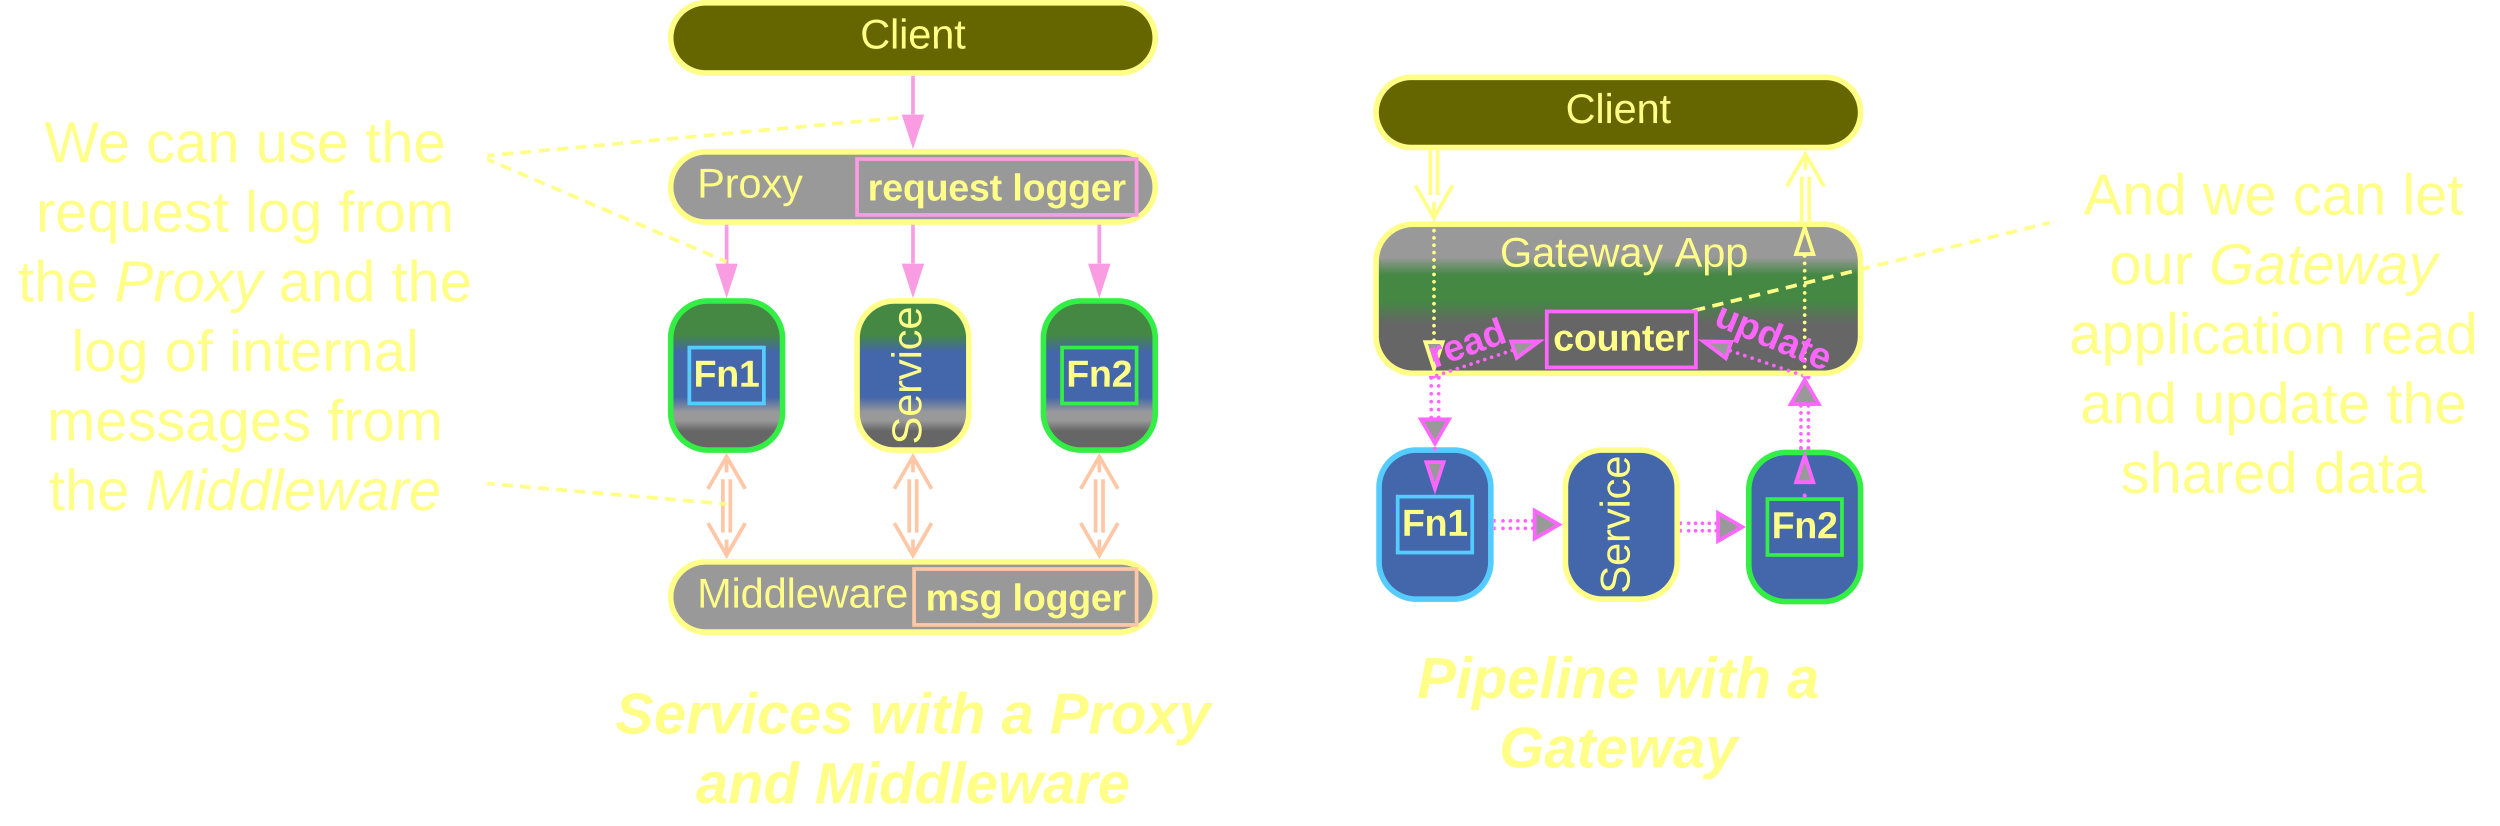 <svg xmlns="http://www.w3.org/2000/svg" xmlns:xlink="http://www.w3.org/1999/xlink" xmlns:lucid="lucid" width="1341.5" height="443"><g transform="translate(-380 -558.5)" lucid:page-tab-id="0_0"><path d="M699.95 926a6 6 0 0 1 6-6h327.9a6 6 0 0 1 6 6v68a6 6 0 0 1-6 6h-327.9a6 6 0 0 1-6-6z" stroke="#ff8" stroke-opacity="0" stroke-width="3" fill="#999" fill-opacity="0"/><use xlink:href="#a" transform="matrix(1,0,0,1,704.948,925) translate(5.253 27.076)"/><use xlink:href="#b" transform="matrix(1,0,0,1,704.948,925) translate(141.796 27.076)"/><use xlink:href="#c" transform="matrix(1,0,0,1,704.948,925) translate(212.488 27.076)"/><use xlink:href="#d" transform="matrix(1,0,0,1,704.948,925) translate(238.414 27.076)"/><use xlink:href="#e" transform="matrix(1,0,0,1,704.948,925) translate(48.549 64.41)"/><use xlink:href="#f" transform="matrix(1,0,0,1,704.948,925) translate(112.327 64.41)"/><path d="M381.5 606a6 6 0 0 1 6-6h248a6 6 0 0 1 6 6v248a6 6 0 0 1-6 6h-248a6 6 0 0 1-6-6z" stroke="#ff8" stroke-opacity="0" stroke-width="3" fill="#999" fill-opacity="0"/><use xlink:href="#g" transform="matrix(1,0,0,1,386.5,605) translate(17.321 40.514)"/><use xlink:href="#h" transform="matrix(1,0,0,1,386.5,605) translate(71.938 40.514)"/><use xlink:href="#i" transform="matrix(1,0,0,1,386.5,605) translate(130.704 40.514)"/><use xlink:href="#j" transform="matrix(1,0,0,1,386.5,605) translate(189.469 40.514)"/><use xlink:href="#k" transform="matrix(1,0,0,1,386.5,605) translate(12.827 77.847)"/><use xlink:href="#l" transform="matrix(1,0,0,1,386.5,605) translate(125.086 77.847)"/><use xlink:href="#m" transform="matrix(1,0,0,1,386.5,605) translate(175.123 77.847)"/><use xlink:href="#n" transform="matrix(1,0,0,1,386.5,605) translate(3.191 115.181)"/><use xlink:href="#o" transform="matrix(1,0,0,1,386.5,605) translate(55.043 115.181)"/><use xlink:href="#p" transform="matrix(1,0,0,1,386.5,605) translate(143.105 115.181)"/><use xlink:href="#j" transform="matrix(1,0,0,1,386.5,605) translate(203.599 115.181)"/><use xlink:href="#l" transform="matrix(1,0,0,1,386.5,605) translate(31.84 152.514)"/><use xlink:href="#q" transform="matrix(1,0,0,1,386.5,605) translate(81.877 152.514)"/><use xlink:href="#r" transform="matrix(1,0,0,1,386.5,605) translate(116.444 152.514)"/><use xlink:href="#s" transform="matrix(1,0,0,1,386.5,605) translate(18.833 189.847)"/><use xlink:href="#m" transform="matrix(1,0,0,1,386.5,605) translate(169.117 189.847)"/><use xlink:href="#n" transform="matrix(1,0,0,1,386.5,605) translate(19.784 227.181)"/><use xlink:href="#t" transform="matrix(1,0,0,1,386.5,605) translate(71.636 227.181)"/><path d="M1480 643.67a6 6 0 0 1 6-6h228a6 6 0 0 1 6 6V834a6 6 0 0 1-6 6h-228a6 6 0 0 1-6-6z" stroke="#ff8" stroke-opacity="0" stroke-width="3" fill="#999" fill-opacity="0"/><use xlink:href="#u" transform="matrix(1,0,0,1,1485,642.667) translate(13.111 30.92)"/><use xlink:href="#v" transform="matrix(1,0,0,1,1485,642.667) translate(77.062 30.92)"/><use xlink:href="#h" transform="matrix(1,0,0,1,1485,642.667) translate(125.37 30.92)"/><use xlink:href="#w" transform="matrix(1,0,0,1,1485,642.667) translate(184.136 30.92)"/><use xlink:href="#x" transform="matrix(1,0,0,1,1485,642.667) translate(26.938 68.253)"/><use xlink:href="#y" transform="matrix(1,0,0,1,1485,642.667) translate(80.432 68.253)"/><use xlink:href="#z" transform="matrix(1,0,0,1,1485,642.667) translate(5.42 105.587)"/><use xlink:href="#A" transform="matrix(1,0,0,1,1485,642.667) translate(162.444 105.587)"/><use xlink:href="#p" transform="matrix(1,0,0,1,1485,642.667) translate(11.296 142.92)"/><use xlink:href="#B" transform="matrix(1,0,0,1,1485,642.667) translate(71.79 142.92)"/><use xlink:href="#j" transform="matrix(1,0,0,1,1485,642.667) translate(175.494 142.92)"/><use xlink:href="#C" transform="matrix(1,0,0,1,1485,642.667) translate(32.944 180.253)"/><use xlink:href="#D" transform="matrix(1,0,0,1,1485,642.667) translate(136.562 180.253)"/><path d="M868.9 621.1l-2.95.26m-3.94.37l-5.9.54m-3.94.36l-5.9.54m-3.94.37l-5.9.54m-3.94.36l-5.9.54m-3.95.37l-5.9.54m-3.94.35l-5.9.54m-3.95.36l-5.9.54m-3.95.36l-5.9.54m-3.94.37l-5.9.54m-3.94.37l-5.9.54m-3.95.38l-5.9.54m-3.94.36l-5.9.54m-3.95.37l-5.9.53m-3.94.36l-5.9.53m-3.94.37l-5.9.54m-3.95.36l-5.9.54m-3.94.37l-5.9.55m-3.93.36l-5.9.55m-3.95.37l-5.9.54m-3.94.36l-5.9.55m-3.94.36l-5.9.54m-3.95.36l-5.9.54m-3.95.37l-2.95.27M868.87 621.1l1.02-.1" stroke="#ff8" stroke-width="2" fill="none"/><path d="M642.6 642.88l-1.1.1v-1.96l.93-.1z" stroke="#ff8" stroke-width=".05" fill="#ff8"/><path d="M1118.4 698.83a20 20 0 0 1 20-20h220a20 20 0 0 1 20 20v40a20 20 0 0 1-20 20h-220a20 20 0 0 1-20-20z" stroke="#ff8" stroke-width="3" fill="url(#E)"/><use xlink:href="#F" transform="matrix(1,0,0,1,1123.395,683.833) translate(55.283 17.778)"/><use xlink:href="#G" transform="matrix(1,0,0,1,1123.395,683.833) translate(61.456 17.778)"/><use xlink:href="#H" transform="matrix(1,0,0,1,1123.395,683.833) translate(155.221 17.778)"/><path d="M1118.4 906.92a6 6 0 0 1 6-6h248a6 6 0 0 1 6 6v68a6 6 0 0 1-6 6h-248a6 6 0 0 1-6-6z" stroke="#ff8" stroke-opacity="0" stroke-width="3" fill="#999" fill-opacity="0"/><use xlink:href="#I" transform="matrix(1,0,0,1,1123.395,905.917) translate(17.148 27.076)"/><use xlink:href="#b" transform="matrix(1,0,0,1,1123.395,905.917) translate(144.877 27.076)"/><use xlink:href="#J" transform="matrix(1,0,0,1,1123.395,905.917) translate(215.568 27.076)"/><use xlink:href="#K" transform="matrix(1,0,0,1,1123.395,905.917) translate(61.093 64.41)"/><path d="M739.9 740a20 20 0 0 1 20-20h20a20 20 0 0 1 20 20v40a20 20 0 0 1-20 20h-20a20 20 0 0 1-20-20z" stroke="#3e4" stroke-width="3" fill="url(#L)"/><path d="M839.9 740a20 20 0 0 1 20-20h20a20 20 0 0 1 20 20v40a20 20 0 0 1-20 20h-20a20 20 0 0 1-20-20z" stroke="#ff8" stroke-width="3" fill="url(#M)"/><use xlink:href="#N" transform="matrix(-1.8369701987210297e-16,-1,1,-1.8369701987210297e-16,844.895,795) translate(-1.975 29.444)"/><path d="M939.9 740a20 20 0 0 1 20-20h20a20 20 0 0 1 20 20v40a20 20 0 0 1-20 20h-20a20 20 0 0 1-20-20z" stroke="#3e4" stroke-width="3" fill="url(#O)"/><path d="M767.9 844.34v-28.68M771.9 844.34v-28.68M779.9 839.18l-10 17.32-10-17.32m10 17.32V848M759.9 820.82l10-17.32 10 17.32m-10-17.32v8.5" stroke="#ffc7a6" stroke-width="2" fill="none"/><path d="M739.9 658.83A18.83 18.83 0 0 1 758.73 640h222.33a18.83 18.83 0 0 1 18.84 18.83 18.83 18.83 0 0 1-18.84 18.84H758.73a18.83 18.83 0 0 1-18.84-18.84z" stroke="#ff8" stroke-width="3" fill="#999"/><use xlink:href="#F" transform="matrix(1,0,0,1,744.895,645) translate(3.01 19.528)"/><use xlink:href="#P" transform="matrix(1,0,0,1,744.895,645) translate(9.183 19.528)"/><path d="M769.9 680.17V700" stroke="#fa9ce2" stroke-width="2" fill="none"/><path d="M770.87 680.2h-1.95v-1.03h1.95z" stroke="#fa9ce2" stroke-width=".05" fill="#fa9ce2"/><path d="M769.9 715.26L765.25 701h9.27z" stroke="#fa9ce2" stroke-width="2" fill="#fa9ce2"/><path d="M969.9 680.17V700" stroke="#fa9ce2" stroke-width="2" fill="none"/><path d="M970.87 680.2h-1.95v-1.03h1.95z" stroke="#fa9ce2" stroke-width=".05" fill="#fa9ce2"/><path d="M969.9 715.26L965.25 701h9.27z" stroke="#fa9ce2" stroke-width="2" fill="#fa9ce2"/><path d="M869.9 680.17V700" stroke="#fa9ce2" stroke-width="2" fill="none"/><path d="M870.87 680.2h-1.95v-1.03h1.95z" stroke="#fa9ce2" stroke-width=".05" fill="#fa9ce2"/><path d="M869.9 715.26L865.25 701h9.27z" stroke="#fa9ce2" stroke-width="2" fill="#fa9ce2"/><path d="M869.9 600.17V620" stroke="#fa9ce2" stroke-width="2" fill="none"/><path d="M870.87 600.2h-1.95v-1.03h1.95z" stroke="#fa9ce2" stroke-width=".05" fill="#fa9ce2"/><path d="M869.9 635.26L865.25 621h9.27z" stroke="#fa9ce2" stroke-width="2" fill="#fa9ce2"/><path d="M739.9 578.83A18.83 18.83 0 0 1 758.73 560h222.33a18.83 18.83 0 0 1 18.84 18.83 18.83 18.83 0 0 1-18.84 18.84H758.73a18.83 18.83 0 0 1-18.84-18.84z" stroke="#ff8" stroke-width="3" fill="#660"/><use xlink:href="#Q" transform="matrix(1,0,0,1,744.895,565) translate(96.703 19.528)"/><path d="M739.9 878.83A18.83 18.83 0 0 1 758.73 860h222.33a18.83 18.83 0 0 1 18.84 18.83 18.83 18.83 0 0 1-18.84 18.84H758.73a18.83 18.83 0 0 1-18.84-18.84z" stroke="#ff8" stroke-width="3" fill="#999"/><use xlink:href="#F" transform="matrix(1,0,0,1,744.895,865) translate(3.01 19.528)"/><use xlink:href="#R" transform="matrix(1,0,0,1,744.895,865) translate(9.183 19.528)"/><path d="M867.9 844.34v-28.68M871.9 844.34v-28.68M879.9 839.18l-10 17.32-10-17.32m10 17.32V848M859.9 820.82l10-17.32 10 17.32m-10-17.32v8.5M967.9 844.34v-28.68M971.9 844.34v-28.68M979.9 839.18l-10 17.32-10-17.32m10 17.32V848M959.9 820.82l10-17.32 10 17.32m-10-17.32v8.5" stroke="#ffc7a6" stroke-width="2" fill="none"/><path d="M749.9 745h40v30h-40z" stroke="#5cf" stroke-width="2" fill="#46a"/><use xlink:href="#S" transform="matrix(1,0,0,1,754.895,750) translate(-2.722 16)"/><path d="M949.9 745h40v30h-40z" stroke="#3e4" stroke-width="2" fill="#46a"/><use xlink:href="#T" transform="matrix(1,0,0,1,954.895,750) translate(-2.722 16)"/><path d="M1118.4 618.83a18.83 18.83 0 0 1 18.83-18.83h222.33a18.83 18.83 0 0 1 18.84 18.83 18.83 18.83 0 0 1-18.84 18.84h-222.33a18.83 18.83 0 0 1-18.84-18.84z" stroke="#ff8" stroke-width="3" fill="#660"/><use xlink:href="#Q" transform="matrix(1,0,0,1,1123.395,605) translate(96.703 19.528)"/><path d="M1210 725.65h80v30h-80z" stroke="#f6f" stroke-width="2" fill="#666"/><use xlink:href="#U" transform="matrix(1,0,0,1,1215,730.646) translate(-1.556 16)"/><path d="M1120 820a20 20 0 0 1 20-20h20a20 20 0 0 1 20 20v40a20 20 0 0 1-20 20h-20a20 20 0 0 1-20-20z" stroke="#5cf" stroke-width="3" fill="#46a"/><path d="M1130 825h40v30h-40z" stroke="#5cf" stroke-width="2" fill="#46a"/><use xlink:href="#S" transform="matrix(1,0,0,1,1135,830) translate(-2.722 16)"/><path d="M1220 820a20 20 0 0 1 20-20h20a20 20 0 0 1 20 20v40a20 20 0 0 1-20 20h-20a20 20 0 0 1-20-20z" stroke="#ff8" stroke-width="3" fill="#46a"/><use xlink:href="#N" transform="matrix(-1.8369701987210297e-16,-1,1,-1.8369701987210297e-16,1225,875) translate(-1.975 29.444)"/><path d="M1318.4 821.3a20 20 0 0 1 20-20h20a20 20 0 0 1 20 20v40a20 20 0 0 1-20 20h-20a20 20 0 0 1-20-20z" stroke="#3e4" stroke-width="3" fill="#46a"/><path d="M1328.4 826.3h40v30h-40z" stroke="#3e4" stroke-width="2" fill="#46a"/><use xlink:href="#T" transform="matrix(1,0,0,1,1333.395,831.292) translate(-2.722 16)"/><path d="M1147.48 663.17v-23M1151.48 663.17v-23M1159.48 658l-10 17.33-10-17.32m10 17.33v-8.5" stroke="#ff8" stroke-width="2" fill="none"/><path d="M1148.46 640.2h-1.95v-1.03h1.96zM1152.46 640.2h-1.95v-1.03h1.96z" stroke="#ff8" stroke-width=".05" fill="#ff8"/><path d="M1147 782.52a1 1 0 0 1 1-1 1 1 0 0 1 1 1 1 1 0 0 1-1 1 1 1 0 0 1-1-1v-.02m0-4.22a1 1 0 0 1 1-1 1 1 0 0 1 1 1 1 1 0 0 1-1 1 1 1 0 0 1-1-1v-.02m0-4.2v-.02a1 1 0 0 1 1-1 1 1 0 0 1 1 1 1 1 0 0 1-1 1 1 1 0 0 1-1-1m0-4.23a1 1 0 0 1 1-1 1 1 0 0 1 1 1 1 1 0 0 1-1 1 1 1 0 0 1-1-1m0-4.22a1 1 0 0 1 1-1 1 1 0 0 1 1 1 1 1 0 0 1-1 1 1 1 0 0 1-1-1v-.02m0-4.22a1 1 0 0 1 1-1 1 1 0 0 1 1 1 1 1 0 0 1-1 1 1 1 0 0 1-1-1v-.02M1151 782.52a1 1 0 0 1 1-1 1 1 0 0 1 1 1 1 1 0 0 1-1 1 1 1 0 0 1-1-1v-.02m0-4.22a1 1 0 0 1 1-1 1 1 0 0 1 1 1 1 1 0 0 1-1 1 1 1 0 0 1-1-1v-.02m0-4.2v-.02a1 1 0 0 1 1-1 1 1 0 0 1 1 1 1 1 0 0 1-1 1 1 1 0 0 1-1-1m0-4.23a1 1 0 0 1 1-1 1 1 0 0 1 1 1 1 1 0 0 1-1 1 1 1 0 0 1-1-1m0-4.22a1 1 0 0 1 1-1 1 1 0 0 1 1 1 1 1 0 0 1-1 1 1 1 0 0 1-1-1v-.02m0-4.22a1 1 0 0 1 1-1 1 1 0 0 1 1 1 1 1 0 0 1-1 1 1 1 0 0 1-1-1v-.02" fill="#f6f"/><path d="M1150 796.5l-7.5-13h15z" stroke="#f6f" stroke-width="2" fill="#999"/><path d="M1148.97 761.36h-1.94v-1.03h1.94zM1152.97 761.36h-1.94v-1.03h1.94z" stroke="#f6f" stroke-width=".05" fill="#f6f"/><path d="M1201.5 842a1 1 0 0 1 1-1 1 1 0 0 1 1 1 1 1 0 0 1-1 1 1 1 0 0 1-1-1m-4 0a1 1 0 0 1 1-1 1 1 0 0 1 1 1 1 1 0 0 1-1 1 1 1 0 0 1-1-1m-4 0a1 1 0 0 1 1-1 1 1 0 0 1 1 1 1 1 0 0 1-1 1 1 1 0 0 1-1-1m-4 0a1 1 0 0 1 1-1 1 1 0 0 1 1 1 1 1 0 0 1-1 1 1 1 0 0 1-1-1m-4 0a1 1 0 0 1 1-1 1 1 0 0 1 1 1 1 1 0 0 1-1 1 1 1 0 0 1-1-1M1201.5 838a1 1 0 0 1 1-1 1 1 0 0 1 1 1 1 1 0 0 1-1 1 1 1 0 0 1-1-1m-4 0a1 1 0 0 1 1-1 1 1 0 0 1 1 1 1 1 0 0 1-1 1 1 1 0 0 1-1-1m-4 0a1 1 0 0 1 1-1 1 1 0 0 1 1 1 1 1 0 0 1-1 1 1 1 0 0 1-1-1m-4 0a1 1 0 0 1 1-1 1 1 0 0 1 1 1 1 1 0 0 1-1 1 1 1 0 0 1-1-1m-4 0a1 1 0 0 1 1-1 1 1 0 0 1 1 1 1 1 0 0 1-1 1 1 1 0 0 1-1-1" fill="#f6f"/><path d="M1216.5 840l-13 7.5v-15z" stroke="#f6f" stroke-width="2" fill="#999"/><path d="M1182.53 842.98h-1.03V841h1.03zM1182.53 838.98h-1.03V837h1.03z" stroke="#f6f" stroke-width=".05" fill="#f6f"/><path d="M1299.9 843.3a1 1 0 0 1 1-1 1 1 0 0 1 1 1 1 1 0 0 1-1 1 1 1 0 0 1-1-1v-.02m-3.68.02a1 1 0 0 1 1-1 1 1 0 0 1 1 1 1 1 0 0 1-1 1 1 1 0 0 1-1-1v-.02m-3.68.02a1 1 0 0 1 1-1 1 1 0 0 1 1 1 1 1 0 0 1-1 1 1 1 0 0 1-1-1v-.02m-3.68.02a1 1 0 0 1 1-1 1 1 0 0 1 1 1 1 1 0 0 1-1 1 1 1 0 0 1-1-1v-.02m-3.68.02a1 1 0 0 1 1-1 1 1 0 0 1 1 1 1 1 0 0 1-1 1 1 1 0 0 1-1-1v-.02M1299.9 839.3a1 1 0 0 1 1-1 1 1 0 0 1 1 1 1 1 0 0 1-1 1 1 1 0 0 1-1-1v-.02m-3.68.02a1 1 0 0 1 1-1 1 1 0 0 1 1 1 1 1 0 0 1-1 1 1 1 0 0 1-1-1v-.02m-3.68.02a1 1 0 0 1 1-1 1 1 0 0 1 1 1 1 1 0 0 1-1 1 1 1 0 0 1-1-1v-.02m-3.68.02a1 1 0 0 1 1-1 1 1 0 0 1 1 1 1 1 0 0 1-1 1 1 1 0 0 1-1-1v-.02m-3.68.02a1 1 0 0 1 1-1 1 1 0 0 1 1 1 1 1 0 0 1-1 1 1 1 0 0 1-1-1v-.02" fill="#f6f"/><path d="M1314.9 841.3l-13 7.5v-15z" stroke="#f6f" stroke-width="2" fill="#999"/><path d="M1282.53 844.27h-1.03v-1.95h1.03zM1282.53 840.27h-1.03v-1.95h1.03z" stroke="#f6f" stroke-width=".05" fill="#f6f"/><path d="M1349.4 776.33a1 1 0 0 1 1-1 1 1 0 0 1 1 1 1 1 0 0 1-1 1 1 1 0 0 1-1-1v-.02m0 3.78a1 1 0 0 1 1-1 1 1 0 0 1 1 1 1 1 0 0 1-1 1 1 1 0 0 1-1-1v-.02m0 3.76a1 1 0 0 1 1-1 1 1 0 0 1 1 1 1 1 0 0 1-1 1 1 1 0 0 1-1-1v-.02m0 3.77a1 1 0 0 1 1-1 1 1 0 0 1 1 1 1 1 0 0 1-1 1 1 1 0 0 1-1-1v-.02m0 3.76a1 1 0 0 1 1-1 1 1 0 0 1 1 1 1 1 0 0 1-1 1 1 1 0 0 1-1-1m0 3.76a1 1 0 0 1 1-1 1 1 0 0 1 1 1 1 1 0 0 1-1 1 1 1 0 0 1-1-1v-.02m0 3.76a1 1 0 0 1 1-1 1 1 0 0 1 1 1 1 1 0 0 1-1 1 1 1 0 0 1-1-1v-.02M1345.4 776.33a1 1 0 0 1 1-1 1 1 0 0 1 1 1 1 1 0 0 1-1 1 1 1 0 0 1-1-1v-.02m0 3.78a1 1 0 0 1 1-1 1 1 0 0 1 1 1 1 1 0 0 1-1 1 1 1 0 0 1-1-1v-.02m0 3.76a1 1 0 0 1 1-1 1 1 0 0 1 1 1 1 1 0 0 1-1 1 1 1 0 0 1-1-1v-.02m0 3.77a1 1 0 0 1 1-1 1 1 0 0 1 1 1 1 1 0 0 1-1 1 1 1 0 0 1-1-1v-.02m0 3.76a1 1 0 0 1 1-1 1 1 0 0 1 1 1 1 1 0 0 1-1 1 1 1 0 0 1-1-1m0 3.76a1 1 0 0 1 1-1 1 1 0 0 1 1 1 1 1 0 0 1-1 1 1 1 0 0 1-1-1v-.02m0 3.76a1 1 0 0 1 1-1 1 1 0 0 1 1 1 1 1 0 0 1-1 1 1 1 0 0 1-1-1v-.02" fill="#f6f"/><path d="M1348.4 762.33l7.5 13h-15z" stroke="#f6f" stroke-width="2" fill="#999"/><path d="M1351.37 798.77v1.02h-1.95v-1.03zM1347.37 798.77v1.02h-1.95v-1.03z" stroke="#f6f" stroke-width=".05" fill="#f6f"/><path d="M1350.8 653.33v23M1346.8 653.33v23M1338.8 658.5l10-17.33 10 17.32m-10-17.33v8.5" stroke="#ff8" stroke-width="2" fill="none"/><path d="M1351.78 676.3v1.03h-1.95v-1.02zM1347.78 676.3v1.03h-1.95v-1.02z" stroke="#ff8" stroke-width=".05" fill="#ff8"/><path d="M1149.95 760.03a1 1 0 0 1 1-1 1 1 0 0 1 1 1 1 1 0 0 1-1 1 1 1 0 0 1-1-1V760m3.68-1.2a1 1 0 0 1 1-1 1 1 0 0 1 1 1 1 1 0 0 1-1 1 1 1 0 0 1-1-1v-.02m3.68-1.2v-.02a1 1 0 0 1 1-1 1 1 0 0 1 1 1 1 1 0 0 1-1 1 1 1 0 0 1-1-1m3.7-1.22a1 1 0 0 1 1-1 1 1 0 0 1 1 1 1 1 0 0 1-1 1 1 1 0 0 1-1-1v-.02m3.68-1.2v-.02a1 1 0 0 1 1-1 1 1 0 0 1 1 1 1 1 0 0 1-1 1 1 1 0 0 1-1-1m3.68-1.22a1 1 0 0 1 1-1 1 1 0 0 1 1 1 1 1 0 0 1-1 1 1 1 0 0 1-1-1v-.02m3.68-1.2a1 1 0 0 1 1-1 1 1 0 0 1 1 1 1 1 0 0 1-1 1 1 1 0 0 1-1-1v-.02m3.68-1.2v-.02a1 1 0 0 1 1-1 1 1 0 0 1 1 1 1 1 0 0 1-1 1 1 1 0 0 1-1-1m3.68-1.22a1 1 0 0 1 1-1 1 1 0 0 1 1 1 1 1 0 0 1-1 1 1 1 0 0 1-1-1v-.02m3.7-1.2v-.02a1 1 0 0 1 1-1 1 1 0 0 1 1 1 1 1 0 0 1-1 1 1 1 0 0 1-1-1m3.67-1.22a1 1 0 0 1 1-1 1 1 0 0 1 1 1 1 1 0 0 1-1 1 1 1 0 0 1-1-1v-.02m3.68-1.2v-.02a1 1 0 0 1 1-1 1 1 0 0 1 1 1 1 1 0 0 1-1 1 1 1 0 0 1-1-1" fill="#f6f"/><path d="M1151.28 760.93l-3.82 1.28-.6-1.84.06-.03h4.16z" stroke="#f6f" stroke-width=".05" fill="#f6f"/><path d="M1205.93 741.67l-12.07 8.9-2.93-8.78z" stroke="#f6f" stroke-width="2" fill="#999"/><path d="M1346.45 760.02a1 1 0 0 1 1-1 1 1 0 0 1 1 1 1 1 0 0 1-1 1 1 1 0 0 1-1-1V760m-3.9-1.32a1 1 0 0 1 1-1 1 1 0 0 1 1 1 1 1 0 0 1-1 1 1 1 0 0 1-1-1v-.02m-3.9-1.3v-.02a1 1 0 0 1 1-1 1 1 0 0 1 1 1 1 1 0 0 1-1 1 1 1 0 0 1-1-1m-3.88-1.33a1 1 0 0 1 1-1 1 1 0 0 1 1 1 1 1 0 0 1-1 1 1 1 0 0 1-1-1m-3.9-1.33a1 1 0 0 1 1-1 1 1 0 0 1 1 1 1 1 0 0 1-1 1 1 1 0 0 1-1-1m-3.9-1.33a1 1 0 0 1 1-1 1 1 0 0 1 1 1 1 1 0 0 1-1 1 1 1 0 0 1-1-1v-.02m-3.9-1.32a1 1 0 0 1 1-1 1 1 0 0 1 1 1 1 1 0 0 1-1 1 1 1 0 0 1-1-1v-.02m-3.88-1.3v-.02a1 1 0 0 1 1-1 1 1 0 0 1 1 1 1 1 0 0 1-1 1 1 1 0 0 1-1-1m-3.9-1.33a1 1 0 0 1 1-1 1 1 0 0 1 1 1 1 1 0 0 1-1 1 1 1 0 0 1-1-1v-.02m-3.9-1.3a1 1 0 0 1 1-1 1 1 0 0 1 1 1 1 1 0 0 1-1 1 1 1 0 0 1-1-1v-.02m-3.9-1.32a1 1 0 0 1 1-1 1 1 0 0 1 1 1 1 1 0 0 1-1 1 1 1 0 0 1-1-1v-.02" fill="#f6f"/><path d="M1351.55 760.38l-.63 1.85-3.8-1.3.2-.6h4.08z" stroke="#f6f" stroke-width=".05" fill="#f6f"/><path d="M1294.06 741.7l15 .24-3 8.77z" stroke="#f6f" stroke-width="2" fill="#999"/><path d="M1148.48 678.34a1 1 0 0 1 1-1 1 1 0 0 1 1 1 1 1 0 0 1-1 1 1 1 0 0 1-1-1v-.02m0 3.95a1 1 0 0 1 1-1 1 1 0 0 1 1 1 1 1 0 0 1-1 1 1 1 0 0 1-1-1v-.02m0 3.94v-.02a1 1 0 0 1 1-1 1 1 0 0 1 1 1 1 1 0 0 1-1 1 1 1 0 0 1-1-1m0 3.93a1 1 0 0 1 1-1 1 1 0 0 1 1 1 1 1 0 0 1-1 1 1 1 0 0 1-1-1m0 3.94a1 1 0 0 1 1-1 1 1 0 0 1 1 1 1 1 0 0 1-1 1 1 1 0 0 1-1-1V694m0 3.94a1 1 0 0 1 1-1 1 1 0 0 1 1 1 1 1 0 0 1-1 1 1 1 0 0 1-1-1v-.02m0 3.94a1 1 0 0 1 1-1 1 1 0 0 1 1 1 1 1 0 0 1-1 1 1 1 0 0 1-1-1v-.02m0 3.94a1 1 0 0 1 1-1 1 1 0 0 1 1 1 1 1 0 0 1-1 1 1 1 0 0 1-1-1m0 3.93a1 1 0 0 1 1-1 1 1 0 0 1 1 1 1 1 0 0 1-1 1 1 1 0 0 1-1-1v-.02m0 3.95a1 1 0 0 1 1-1 1 1 0 0 1 1 1 1 1 0 0 1-1 1 1 1 0 0 1-1-1v-.02m0 3.94a1 1 0 0 1 1-1 1 1 0 0 1 1 1 1 1 0 0 1-1 1 1 1 0 0 1-1-1v-.02m0 3.95a1 1 0 0 1 1-1 1 1 0 0 1 1 1 1 1 0 0 1-1 1 1 1 0 0 1-1-1v-.02m0 3.94a1 1 0 0 1 1-1 1 1 0 0 1 1 1 1 1 0 0 1-1 1 1 1 0 0 1-1-1v-.02m0 3.94a1 1 0 0 1 1-1 1 1 0 0 1 1 1 1 1 0 0 1-1 1 1 1 0 0 1-1-1v-.02m0 3.95a1 1 0 0 1 1-1 1 1 0 0 1 1 1 1 1 0 0 1-1 1 1 1 0 0 1-1-1v-.02m0 3.94v-.02a1 1 0 0 1 1-1 1 1 0 0 1 1 1 1 1 0 0 1-1 1 1 1 0 0 1-1-1m0 3.93a1 1 0 0 1 1-1 1 1 0 0 1 1 1 1 1 0 0 1-1 1 1 1 0 0 1-1-1" fill="#ff8"/><path d="M1150.46 678.36h-1.95v-1.03h1.96z" stroke="#ff8" stroke-width=".05" fill="#ff8"/><path d="M1149.48 756.37l-4.63-14.27h9.27z" stroke="#ff8" stroke-width="2" fill="#999"/><g><path d="M1142.02 748.17a6 6 0 0 1 3.63-7.67l35.88-12.83a6 6 0 0 1 7.67 3.63l2.7 7.53a6 6 0 0 1-3.64 7.67l-35.88 12.83a6 6 0 0 1-7.67-3.63z" fill="none"/></g><g><use xlink:href="#V" transform="matrix(0.942,-0.337,0.337,0.942,1140,742.515) translate(4.417 16)"/></g><path d="M1347.4 759.34a1 1 0 0 1 1-1 1 1 0 0 1 1 1 1 1 0 0 1-1 1 1 1 0 0 1-1-1v-.02m0-3.95a1 1 0 0 1 1-1 1 1 0 0 1 1 1 1 1 0 0 1-1 1 1 1 0 0 1-1-1m0-3.96a1 1 0 0 1 1-1 1 1 0 0 1 1 1 1 1 0 0 1-1 1 1 1 0 0 1-1-1m0-3.96a1 1 0 0 1 1-1 1 1 0 0 1 1 1 1 1 0 0 1-1 1 1 1 0 0 1-1-1v-.02m0-3.95a1 1 0 0 1 1-1 1 1 0 0 1 1 1 1 1 0 0 1-1 1 1 1 0 0 1-1-1v-.02m0-3.95a1 1 0 0 1 1-1 1 1 0 0 1 1 1 1 1 0 0 1-1 1 1 1 0 0 1-1-1v-.02m0-3.95a1 1 0 0 1 1-1 1 1 0 0 1 1 1 1 1 0 0 1-1 1 1 1 0 0 1-1-1v-.02m0-3.94a1 1 0 0 1 1-1 1 1 0 0 1 1 1 1 1 0 0 1-1 1 1 1 0 0 1-1-1v-.02m0-3.95v-.02a1 1 0 0 1 1-1 1 1 0 0 1 1 1 1 1 0 0 1-1 1 1 1 0 0 1-1-1m0-3.95a1 1 0 0 1 1-1 1 1 0 0 1 1 1 1 1 0 0 1-1 1 1 1 0 0 1-1-1v-.02m0-3.94a1 1 0 0 1 1-1 1 1 0 0 1 1 1 1 1 0 0 1-1 1 1 1 0 0 1-1-1v-.02m0-3.95v-.02a1 1 0 0 1 1-1 1 1 0 0 1 1 1 1 1 0 0 1-1 1 1 1 0 0 1-1-1m0-3.96a1 1 0 0 1 1-1 1 1 0 0 1 1 1 1 1 0 0 1-1 1 1 1 0 0 1-1-1v-.02m0-3.95a1 1 0 0 1 1-1 1 1 0 0 1 1 1 1 1 0 0 1-1 1 1 1 0 0 1-1-1v-.02m0-3.95a1 1 0 0 1 1-1 1 1 0 0 1 1 1 1 1 0 0 1-1 1 1 1 0 0 1-1-1v-.02m0-3.95a1 1 0 0 1 1-1 1 1 0 0 1 1 1 1 1 0 0 1-1 1 1 1 0 0 1-1-1m0-3.95a1 1 0 0 1 1-1 1 1 0 0 1 1 1 1 1 0 0 1-1 1 1 1 0 0 1-1-1v-.02" fill="#ff8"/><path d="M1349.37 760.33h-1.95v-1.02h1.95z" stroke="#ff8" stroke-width=".05" fill="#ff8"/><path d="M1348.4 680.57l4.63 14.26h-9.27z" stroke="#ff8" stroke-width="2" fill="#999"/><path d="M1149 799.5a1 1 0 0 1 1-1 1 1 0 0 1 1 1 1 1 0 0 1-1 1 1 1 0 0 1-1-1" fill="#f6f"/><path d="M1150 799.53v-1.03" stroke="#f6f" stroke-width="2" fill="none"/><path d="M1150 820.76l-4.63-14.26h9.27z" stroke="#f6f" stroke-width="2" fill="#999"/><path d="M1347.4 824.3a1 1 0 0 1 1-1 1 1 0 0 1 1 1 1 1 0 0 1-1 1 1 1 0 0 1-1-1v-.02" fill="#f6f"/><path d="M1349.37 825.3h-1.95v-1.03h1.95z" stroke="#f6f" stroke-width=".05" fill="#f6f"/><path d="M1348.4 803.03l4.63 14.26h-9.27z" stroke="#f6f" stroke-width="2" fill="#999"/><g><path d="M1309.45 726.2a6 6 0 0 1 7.84-3.25l35.2 14.6a6 6 0 0 1 3.23 7.84l-3.07 7.38a6 6 0 0 1-7.84 3.24l-35.2-14.6a6 6 0 0 1-3.24-7.84z" fill="none"/></g><g><use xlink:href="#W" transform="matrix(0.924,0.383,-0.383,0.924,1311.75,720.646) translate(-7.167 16)"/></g><path d="M768.98 698.6l-2.72-1.15m-3.6-1.55l-5.44-2.33m-3.6-1.55l-5.44-2.32m-3.6-1.55l-5.44-2.32m-3.6-1.55l-5.43-2.32m-3.6-1.55l-5.43-2.32m-3.62-1.55l-5.43-2.32m-3.6-1.54l-5.43-2.32m-3.63-1.55l-5.42-2.33m-3.62-1.55l-5.42-2.33m-3.6-1.56l-5.43-2.32m-3.62-1.55l-5.42-2.32m-3.62-1.55l-5.4-2.32m-3.63-1.55l-5.42-2.33m-3.62-1.55l-2.7-1.16M768.95 698.6l.94.4" stroke="#ff8" stroke-width="2" fill="none"/><path d="M642.83 643.5l-.77 1.8-.56-.24v-2.12z" stroke="#ff8" stroke-width=".05" fill="#ff8"/><path d="M768.9 828.9l-2.92-.24m-3.9-.33l-5.82-.5m-3.9-.33l-5.83-.5m-3.88-.34l-5.84-.5m-3.88-.33l-5.83-.5m-3.9-.33l-5.84-.5m-3.88-.33l-5.84-.5m-3.9-.34l-5.82-.5m-3.9-.33l-5.82-.5m-3.9-.33l-5.83-.5m-3.9-.34l-5.82-.5m-3.9-.33l-5.82-.5m-3.9-.33l-5.83-.5m-3.9-.33l-2.9-.25M768.87 828.9l1.02.1" stroke="#ff8" stroke-width="2" fill="none"/><path d="M642.6 817.12l-.16 1.94-.94-.08v-1.96z" stroke="#ff8" stroke-width=".05" fill="#ff8"/><path d="M1291.97 724.4l2.95-.72m3.94-.97l5.9-1.45m3.95-.97l5.9-1.46m3.95-.97l5.9-1.46m3.95-.98l5.9-1.46m3.94-.97l5.9-1.47m3.95-.97l5.9-1.46m3.93-.97l5.9-1.46m3.95-.97l5.9-1.46m3.94-.97l5.9-1.46m3.95-.96l5.9-1.46m3.94-.97l5.92-1.45m3.94-.97l5.9-1.46m3.95-.97l5.9-1.46m3.95-.98l5.9-1.46m3.94-.97l5.9-1.47m3.94-.97l5.9-1.46m3.94-.97l5.9-1.46m3.95-.97l5.9-1.46m3.95-.97l2.95-.73" stroke="#ff8" stroke-width="2" fill="none"/><path d="M1292.23 725.35l-1.23.3v-1h-3.1l-.05-.23 3.9-.97zM1480 679l-.76.2-.47-1.9 1.23-.3z" stroke="#ff8" stroke-width=".05" fill="#ff8"/><path d="M870.5 863.83h119.4v30H870.5z" stroke="#ffc7a6" stroke-width="2" fill="#999"/><g><use xlink:href="#X" transform="matrix(1,0,0,1,875.485,868.833) translate(1.222 17.25)"/><use xlink:href="#Y" transform="matrix(1,0,0,1,875.485,868.833) translate(47.833 17.25)"/></g><path d="M839.9 643.83h150v30h-150z" stroke="#fa9ce2" stroke-width="2" fill="#999"/><g><use xlink:href="#Z" transform="matrix(1,0,0,1,844.895,648.833) translate(0.722 17.25)"/><use xlink:href="#Y" transform="matrix(1,0,0,1,844.895,648.833) translate(78.333 17.25)"/></g><defs><path d="M178-136c88 48 22 151-73 140C49-3 12-15 4-64l51-9c1 50 111 53 115 3-16-63-132-20-133-112 0-93 190-91 199-10l-50 12c-4-41-93-50-97-4 7 38 59 32 89 48" id="aa" fill="#ff8"/><path d="M114-194c63-2 87 48 72 110H63c-3 28 1 55 31 54 21-1 32-13 37-29l44 13C160-14 137 4 91 4 41 4 11-22 11-73c0-71 33-119 103-121zm30 77c14-47-50-61-67-22-3 6-6 13-8 22h75" id="ab" fill="#ff8"/><path d="M84-151c13-25 34-51 72-40l-8 41C67-170 71-64 56 0H6l36-190h47" id="ac" fill="#ff8"/><path d="M109 0H50L19-190h51L86-37l77-153h54" id="ad" fill="#ff8"/><path d="M50-224l7-37h49l-7 37H50zM6 0l37-190h49L55 0H6" id="ae" fill="#ff8"/><path d="M67-101c-8 29-7 73 27 71 23-2 32-16 39-37l48 9C170-19 141 4 91 4 36 4 7-28 12-86c6-75 61-124 140-103 26 7 40 29 43 59l-50 4c-1-20-9-34-29-34-35 0-41 29-49 59" id="af" fill="#ff8"/><path d="M144-137c-1-29-70-35-71-2 16 41 103 10 103 80C176 9 79 16 32-9 18-17 9-31 4-48l44-6c3 32 80 36 82 1-15-42-103-11-103-82 0-77 157-79 161-8" id="ag" fill="#ff8"/><g id="a"><use transform="matrix(0.086,0,0,0.086,0,0)" xlink:href="#aa"/><use transform="matrix(0.086,0,0,0.086,20.741,0)" xlink:href="#ab"/><use transform="matrix(0.086,0,0,0.086,38.025,0)" xlink:href="#ac"/><use transform="matrix(0.086,0,0,0.086,50.123,0)" xlink:href="#ad"/><use transform="matrix(0.086,0,0,0.086,67.407,0)" xlink:href="#ae"/><use transform="matrix(0.086,0,0,0.086,76.049,0)" xlink:href="#af"/><use transform="matrix(0.086,0,0,0.086,93.333,0)" xlink:href="#ab"/><use transform="matrix(0.086,0,0,0.086,110.617,0)" xlink:href="#ag"/></g><path d="M212 0h-52l-8-156L82 0H30L17-190h46l2 145 66-145h53l8 145 60-145h47" id="ah" fill="#ff8"/><path d="M72-63c-8 23 5 39 32 30L98-1C54 14 12-6 23-64l18-93H15l7-33h28l24-45h31l-8 45h35l-6 33H90" id="ai" fill="#ff8"/><path d="M150-105c8-23 8-54-22-51-68 7-54 98-72 156H6l50-261h50L85-158c15-20 33-36 66-36 95 0 34 128 28 194h-49" id="aj" fill="#ff8"/><g id="b"><use transform="matrix(0.086,0,0,0.086,0,0)" xlink:href="#ah"/><use transform="matrix(0.086,0,0,0.086,24.198,0)" xlink:href="#ae"/><use transform="matrix(0.086,0,0,0.086,32.84,0)" xlink:href="#ai"/><use transform="matrix(0.086,0,0,0.086,43.123,0)" xlink:href="#aj"/></g><path d="M166-52c-4 17 5 29 24 23l-3 27c-30 11-74 1-67-34C105-15 91 4 56 4 23 4 3-15 2-49c0-64 63-67 128-67 10-22 3-53-29-45-13 3-22 10-25 24l-46-5c5-64 156-77 153 0-1 33-11 60-17 90zM97-88c-44-9-64 57-19 57 31 0 42-28 47-57H97" id="ak" fill="#ff8"/><use transform="matrix(0.086,0,0,0.086,0,0)" xlink:href="#ak" id="c"/><path d="M241-173c-1 82-78 91-166 86L58 0H6l48-248c87 0 188-12 187 75zm-53 2c0-43-48-36-90-36l-15 80c50 0 105 7 105-44" id="al" fill="#ff8"/><path d="M124-194c51 0 84 22 84 74C207-44 167 4 94 4 43 4 11-23 11-74c0-74 41-120 113-120zM99-30c46 0 58-42 58-86 0-27-11-44-37-44-44 0-55 40-57 84-1 27 10 45 36 46" id="am" fill="#ff8"/><path d="M127 0L95-67 37 0h-53l89-99-49-91h52l30 61 52-61h54l-85 92 52 98h-52" id="an" fill="#ff8"/><path d="M100 10C77 47 50 87-15 72l7-35c37 9 51-18 65-41L20-190h51L89-44l73-146h53" id="ao" fill="#ff8"/><g id="d"><use transform="matrix(0.086,0,0,0.086,0,0)" xlink:href="#al"/><use transform="matrix(0.086,0,0,0.086,20.741,0)" xlink:href="#ac"/><use transform="matrix(0.086,0,0,0.086,32.84,0)" xlink:href="#am"/><use transform="matrix(0.086,0,0,0.086,51.765,0)" xlink:href="#an"/><use transform="matrix(0.086,0,0,0.086,69.049,0)" xlink:href="#ao"/></g><path d="M151-194c95 0 34 128 28 194h-49l25-134c0-29-45-25-59-9C67-111 69-48 56 0H6l36-190h47l-4 32c15-20 33-36 66-36" id="ap" fill="#ff8"/><path d="M132-28C118-9 101 4 69 4 30 4 10-23 10-62c0-70 24-129 92-132 31-1 47 14 56 35l19-102h49L179 0h-49zM62-69c0 22 7 39 29 39 45-2 54-45 57-90 2-27-10-40-33-40-44 0-53 48-53 91" id="aq" fill="#ff8"/><g id="e"><use transform="matrix(0.086,0,0,0.086,0,0)" xlink:href="#ak"/><use transform="matrix(0.086,0,0,0.086,17.284,0)" xlink:href="#ap"/><use transform="matrix(0.086,0,0,0.086,36.21,0)" xlink:href="#aq"/></g><path d="M212 0l43-212L151 0h-37L90-212C82-137 65-70 52 0H6l48-248h70l20 187 93-187h69L258 0h-46" id="ar" fill="#ff8"/><path d="M6 0l51-261h49L55 0H6" id="as" fill="#ff8"/><g id="f"><use transform="matrix(0.086,0,0,0.086,0,0)" xlink:href="#ar"/><use transform="matrix(0.086,0,0,0.086,25.84,0)" xlink:href="#ae"/><use transform="matrix(0.086,0,0,0.086,34.481,0)" xlink:href="#aq"/><use transform="matrix(0.086,0,0,0.086,53.407,0)" xlink:href="#aq"/><use transform="matrix(0.086,0,0,0.086,72.333,0)" xlink:href="#as"/><use transform="matrix(0.086,0,0,0.086,80.975,0)" xlink:href="#ab"/><use transform="matrix(0.086,0,0,0.086,98.259,0)" xlink:href="#ah"/><use transform="matrix(0.086,0,0,0.086,122.457,0)" xlink:href="#ak"/><use transform="matrix(0.086,0,0,0.086,139.741,0)" xlink:href="#ac"/><use transform="matrix(0.086,0,0,0.086,151.84,0)" xlink:href="#ab"/></g><path d="M266 0h-40l-56-210L115 0H75L2-248h35L96-30l15-64 43-154h32l59 218 59-218h35" id="at" fill="#ff8"/><path d="M100-194c63 0 86 42 84 106H49c0 40 14 67 53 68 26 1 43-12 49-29l28 8c-11 28-37 45-77 45C44 4 14-33 15-96c1-61 26-98 85-98zm52 81c6-60-76-77-97-28-3 7-6 17-6 28h103" id="au" fill="#ff8"/><g id="g"><use transform="matrix(0.086,0,0,0.086,0,0)" xlink:href="#at"/><use transform="matrix(0.086,0,0,0.086,28.691,0)" xlink:href="#au"/></g><path d="M96-169c-40 0-48 33-48 73s9 75 48 75c24 0 41-14 43-38l32 2c-6 37-31 61-74 61-59 0-76-41-82-99-10-93 101-131 147-64 4 7 5 14 7 22l-32 3c-4-21-16-35-41-35" id="av" fill="#ff8"/><path d="M141-36C126-15 110 5 73 4 37 3 15-17 15-53c-1-64 63-63 125-63 3-35-9-54-41-54-24 1-41 7-42 31l-33-3c5-37 33-52 76-52 45 0 72 20 72 64v82c-1 20 7 32 28 27v20c-31 9-61-2-59-35zM48-53c0 20 12 33 32 33 41-3 63-29 60-74-43 2-92-5-92 41" id="aw" fill="#ff8"/><path d="M117-194c89-4 53 116 60 194h-32v-121c0-31-8-49-39-48C34-167 62-67 57 0H25l-1-190h30c1 10-1 24 2 32 11-22 29-35 61-36" id="ax" fill="#ff8"/><g id="h"><use transform="matrix(0.086,0,0,0.086,0,0)" xlink:href="#av"/><use transform="matrix(0.086,0,0,0.086,15.556,0)" xlink:href="#aw"/><use transform="matrix(0.086,0,0,0.086,32.84,0)" xlink:href="#ax"/></g><path d="M84 4C-5 8 30-112 23-190h32v120c0 31 7 50 39 49 72-2 45-101 50-169h31l1 190h-30c-1-10 1-25-2-33-11 22-28 36-60 37" id="ay" fill="#ff8"/><path d="M135-143c-3-34-86-38-87 0 15 53 115 12 119 90S17 21 10-45l28-5c4 36 97 45 98 0-10-56-113-15-118-90-4-57 82-63 122-42 12 7 21 19 24 35" id="az" fill="#ff8"/><g id="i"><use transform="matrix(0.086,0,0,0.086,0,0)" xlink:href="#ay"/><use transform="matrix(0.086,0,0,0.086,17.284,0)" xlink:href="#az"/><use transform="matrix(0.086,0,0,0.086,32.84,0)" xlink:href="#au"/></g><path d="M59-47c-2 24 18 29 38 22v24C64 9 27 4 27-40v-127H5v-23h24l9-43h21v43h35v23H59v120" id="aA" fill="#ff8"/><path d="M106-169C34-169 62-67 57 0H25v-261h32l-1 103c12-21 28-36 61-36 89 0 53 116 60 194h-32v-121c2-32-8-49-39-48" id="aB" fill="#ff8"/><g id="j"><use transform="matrix(0.086,0,0,0.086,0,0)" xlink:href="#aA"/><use transform="matrix(0.086,0,0,0.086,8.642,0)" xlink:href="#aB"/><use transform="matrix(0.086,0,0,0.086,25.926,0)" xlink:href="#au"/></g><path d="M114-163C36-179 61-72 57 0H25l-1-190h30c1 12-1 29 2 39 6-27 23-49 58-41v29" id="aC" fill="#ff8"/><path d="M145-31C134-9 116 4 85 4 32 4 16-35 15-94c0-59 17-99 70-100 32-1 48 14 60 33 0-11-1-24 2-32h30l-1 268h-32zM93-21c41 0 51-33 51-76s-8-73-50-73c-40 0-46 35-46 75s5 74 45 74" id="aD" fill="#ff8"/><g id="k"><use transform="matrix(0.086,0,0,0.086,0,0)" xlink:href="#aC"/><use transform="matrix(0.086,0,0,0.086,10.284,0)" xlink:href="#au"/><use transform="matrix(0.086,0,0,0.086,27.568,0)" xlink:href="#aD"/><use transform="matrix(0.086,0,0,0.086,44.852,0)" xlink:href="#ay"/><use transform="matrix(0.086,0,0,0.086,62.136,0)" xlink:href="#au"/><use transform="matrix(0.086,0,0,0.086,79.42,0)" xlink:href="#az"/><use transform="matrix(0.086,0,0,0.086,94.975,0)" xlink:href="#aA"/></g><path d="M24 0v-261h32V0H24" id="aE" fill="#ff8"/><path d="M100-194c62-1 85 37 85 99 1 63-27 99-86 99S16-35 15-95c0-66 28-99 85-99zM99-20c44 1 53-31 53-75 0-43-8-75-51-75s-53 32-53 75 10 74 51 75" id="aF" fill="#ff8"/><path d="M177-190C167-65 218 103 67 71c-23-6-38-20-44-43l32-5c15 47 100 32 89-28v-30C133-14 115 1 83 1 29 1 15-40 15-95c0-56 16-97 71-98 29-1 48 16 59 35 1-10 0-23 2-32h30zM94-22c36 0 50-32 50-73 0-42-14-75-50-75-39 0-46 34-46 75s6 73 46 73" id="aG" fill="#ff8"/><g id="l"><use transform="matrix(0.086,0,0,0.086,0,0)" xlink:href="#aE"/><use transform="matrix(0.086,0,0,0.086,6.827,0)" xlink:href="#aF"/><use transform="matrix(0.086,0,0,0.086,24.111,0)" xlink:href="#aG"/></g><path d="M101-234c-31-9-42 10-38 44h38v23H63V0H32v-167H5v-23h27c-7-52 17-82 69-68v24" id="aH" fill="#ff8"/><path d="M210-169c-67 3-38 105-44 169h-31v-121c0-29-5-50-35-48C34-165 62-65 56 0H25l-1-190h30c1 10-1 24 2 32 10-44 99-50 107 0 11-21 27-35 58-36 85-2 47 119 55 194h-31v-121c0-29-5-49-35-48" id="aI" fill="#ff8"/><g id="m"><use transform="matrix(0.086,0,0,0.086,0,0)" xlink:href="#aH"/><use transform="matrix(0.086,0,0,0.086,8.642,0)" xlink:href="#aC"/><use transform="matrix(0.086,0,0,0.086,18.926,0)" xlink:href="#aF"/><use transform="matrix(0.086,0,0,0.086,36.21,0)" xlink:href="#aI"/></g><g id="n"><use transform="matrix(0.086,0,0,0.086,0,0)" xlink:href="#aA"/><use transform="matrix(0.086,0,0,0.086,8.642,0)" xlink:href="#aB"/><use transform="matrix(0.086,0,0,0.086,25.926,0)" xlink:href="#au"/></g><path d="M238-179c0 84-86 86-175 82L45 0H11l48-248c82 0 179-12 179 69zm-34 1c0-53-64-42-116-43l-19 98c63 0 135 9 135-55" id="aJ" fill="#ff8"/><path d="M66-151c12-25 30-51 66-40l-6 26C45-176 58-65 38 0H6l36-190h30" id="aK" fill="#ff8"/><path d="M30-147c31-64 166-65 159 27C183-49 158 1 86 4 9 8 1-88 30-147zM88-20c53 0 68-48 68-100 0-31-11-51-44-50-52 1-68 46-68 97 0 32 13 53 44 53" id="aL" fill="#ff8"/><path d="M124 0L87-78 21 0h-35l86-98-46-92h33l34 74 61-74h37l-83 92 50 98h-34" id="aM" fill="#ff8"/><path d="M198-190L69 30C53 58 25 83-20 72c4-11-1-27 19-22 33-1 43-29 59-52L20-190h32L79-34l84-156h35" id="aN" fill="#ff8"/><g id="o"><use transform="matrix(0.086,0,0,0.086,0,0)" xlink:href="#aJ"/><use transform="matrix(0.086,0,0,0.086,20.741,0)" xlink:href="#aK"/><use transform="matrix(0.086,0,0,0.086,31.025,0)" xlink:href="#aL"/><use transform="matrix(0.086,0,0,0.086,48.309,0)" xlink:href="#aM"/><use transform="matrix(0.086,0,0,0.086,63.864,0)" xlink:href="#aN"/></g><path d="M85-194c31 0 48 13 60 33l-1-100h32l1 261h-30c-2-10 0-23-3-31C134-8 116 4 85 4 32 4 16-35 15-94c0-66 23-100 70-100zm9 24c-40 0-46 34-46 75 0 40 6 74 45 74 42 0 51-32 51-76 0-42-9-74-50-73" id="aO" fill="#ff8"/><g id="p"><use transform="matrix(0.086,0,0,0.086,0,0)" xlink:href="#aw"/><use transform="matrix(0.086,0,0,0.086,17.284,0)" xlink:href="#ax"/><use transform="matrix(0.086,0,0,0.086,34.568,0)" xlink:href="#aO"/></g><g id="q"><use transform="matrix(0.086,0,0,0.086,0,0)" xlink:href="#aF"/><use transform="matrix(0.086,0,0,0.086,17.284,0)" xlink:href="#aH"/></g><path d="M24-231v-30h32v30H24zM24 0v-190h32V0H24" id="aP" fill="#ff8"/><g id="r"><use transform="matrix(0.086,0,0,0.086,0,0)" xlink:href="#aP"/><use transform="matrix(0.086,0,0,0.086,6.827,0)" xlink:href="#ax"/><use transform="matrix(0.086,0,0,0.086,24.111,0)" xlink:href="#aA"/><use transform="matrix(0.086,0,0,0.086,32.753,0)" xlink:href="#au"/><use transform="matrix(0.086,0,0,0.086,50.037,0)" xlink:href="#aC"/><use transform="matrix(0.086,0,0,0.086,60.321,0)" xlink:href="#ax"/><use transform="matrix(0.086,0,0,0.086,77.605,0)" xlink:href="#aw"/><use transform="matrix(0.086,0,0,0.086,94.889,0)" xlink:href="#aE"/></g><g id="s"><use transform="matrix(0.086,0,0,0.086,0,0)" xlink:href="#aI"/><use transform="matrix(0.086,0,0,0.086,25.84,0)" xlink:href="#au"/><use transform="matrix(0.086,0,0,0.086,43.123,0)" xlink:href="#az"/><use transform="matrix(0.086,0,0,0.086,58.679,0)" xlink:href="#az"/><use transform="matrix(0.086,0,0,0.086,74.235,0)" xlink:href="#aw"/><use transform="matrix(0.086,0,0,0.086,91.519,0)" xlink:href="#aG"/><use transform="matrix(0.086,0,0,0.086,108.802,0)" xlink:href="#au"/><use transform="matrix(0.086,0,0,0.086,126.086,0)" xlink:href="#az"/></g><path d="M222 0l43-216c-8 16-17 34-26 49L143 0h-22L81-216 41 0H11l48-248h42l38 208 116-208h45L252 0h-30" id="aQ" fill="#ff8"/><path d="M50-231l6-30h32l-6 30H50zM6 0l37-190h31L37 0H6" id="aR" fill="#ff8"/><path d="M133-28C103 26-5 8 13-77c13-62 24-115 90-117 29-1 46 15 56 35l19-102h32L160 0h-30zM45-64c-2 27 10 43 35 43 54-1 69-50 69-103 0-29-15-46-42-46-53-1-58 58-62 106" id="aS" fill="#ff8"/><path d="M6 0l50-261h32L37 0H6" id="aT" fill="#ff8"/><path d="M111-194c62-3 86 47 72 106H45c-7 38 6 69 45 68 27-1 43-14 53-32l24 11C152-15 129 4 87 4 38 3 12-23 12-71c0-70 32-119 99-123zm44 81c14-66-71-72-95-28-4 8-8 17-11 28h106" id="aU" fill="#ff8"/><path d="M188 0h-37l-8-164L71 0H34L18-190h31l8 164 75-164h34l8 164 74-164h31" id="aV" fill="#ff8"/><path d="M165-48c-4 18 1 34 23 27l-3 20c-29 8-62 0-52-35h-2C116-14 99 4 63 4 30 4 8-16 8-49c0-68 71-67 138-67 10-26 0-56-31-54-26 1-42 9-47 31l-32-5c8-67 160-71 144 15-5 28-9 54-15 81zM42-50c3 52 80 24 89-6 7-12 7-24 11-38-47 1-103-4-100 44" id="aW" fill="#ff8"/><g id="t"><use transform="matrix(0.086,0,0,0.086,0,0)" xlink:href="#aQ"/><use transform="matrix(0.086,0,0,0.086,25.84,0)" xlink:href="#aR"/><use transform="matrix(0.086,0,0,0.086,32.667,0)" xlink:href="#aS"/><use transform="matrix(0.086,0,0,0.086,49.951,0)" xlink:href="#aS"/><use transform="matrix(0.086,0,0,0.086,67.235,0)" xlink:href="#aT"/><use transform="matrix(0.086,0,0,0.086,74.062,0)" xlink:href="#aU"/><use transform="matrix(0.086,0,0,0.086,91.346,0)" xlink:href="#aV"/><use transform="matrix(0.086,0,0,0.086,113.728,0)" xlink:href="#aW"/><use transform="matrix(0.086,0,0,0.086,131.012,0)" xlink:href="#aK"/><use transform="matrix(0.086,0,0,0.086,141.296,0)" xlink:href="#aU"/></g><path d="M205 0l-28-72H64L36 0H1l101-248h38L239 0h-34zm-38-99l-47-123c-12 45-31 82-46 123h93" id="aX" fill="#ff8"/><g id="u"><use transform="matrix(0.086,0,0,0.086,0,0)" xlink:href="#aX"/><use transform="matrix(0.086,0,0,0.086,20.741,0)" xlink:href="#ax"/><use transform="matrix(0.086,0,0,0.086,38.025,0)" xlink:href="#aO"/></g><path d="M206 0h-36l-40-164L89 0H53L-1-190h32L70-26l43-164h34l41 164 42-164h31" id="aY" fill="#ff8"/><g id="v"><use transform="matrix(0.086,0,0,0.086,0,0)" xlink:href="#aY"/><use transform="matrix(0.086,0,0,0.086,22.383,0)" xlink:href="#au"/></g><g id="w"><use transform="matrix(0.086,0,0,0.086,0,0)" xlink:href="#aE"/><use transform="matrix(0.086,0,0,0.086,6.827,0)" xlink:href="#au"/><use transform="matrix(0.086,0,0,0.086,24.111,0)" xlink:href="#aA"/></g><g id="x"><use transform="matrix(0.086,0,0,0.086,0,0)" xlink:href="#aF"/><use transform="matrix(0.086,0,0,0.086,17.284,0)" xlink:href="#ay"/><use transform="matrix(0.086,0,0,0.086,34.568,0)" xlink:href="#aC"/></g><path d="M52-101C46-14 166-7 216-51l9-45h-74l6-28h105l-18 87C217-12 181 4 130 4 60 4 18-31 18-101c0-106 78-167 188-146 30 6 48 27 59 54l-34 9c-10-26-31-41-67-40-75 1-107 50-112 123" id="aZ" fill="#ff8"/><path d="M51-54c-9 22 5 41 31 30L79-1C43 14 10-4 19-52l22-115H19l5-23h22l19-43h21l-9 43h35l-4 23H73" id="ba" fill="#ff8"/><g id="y"><use transform="matrix(0.086,0,0,0.086,0,0)" xlink:href="#aZ"/><use transform="matrix(0.086,0,0,0.086,24.198,0)" xlink:href="#aW"/><use transform="matrix(0.086,0,0,0.086,41.481,0)" xlink:href="#ba"/><use transform="matrix(0.086,0,0,0.086,50.123,0)" xlink:href="#aU"/><use transform="matrix(0.086,0,0,0.086,67.407,0)" xlink:href="#aV"/><use transform="matrix(0.086,0,0,0.086,89.79,0)" xlink:href="#aW"/><use transform="matrix(0.086,0,0,0.086,107.074,0)" xlink:href="#aN"/></g><path d="M115-194c55 1 70 41 70 98S169 2 115 4C84 4 66-9 55-30l1 105H24l-1-265h31l2 30c10-21 28-34 59-34zm-8 174c40 0 45-34 45-75s-6-73-45-74c-42 0-51 32-51 76 0 43 10 73 51 73" id="bb" fill="#ff8"/><g id="z"><use transform="matrix(0.086,0,0,0.086,0,0)" xlink:href="#aw"/><use transform="matrix(0.086,0,0,0.086,17.284,0)" xlink:href="#bb"/><use transform="matrix(0.086,0,0,0.086,34.568,0)" xlink:href="#bb"/><use transform="matrix(0.086,0,0,0.086,51.852,0)" xlink:href="#aE"/><use transform="matrix(0.086,0,0,0.086,58.679,0)" xlink:href="#aP"/><use transform="matrix(0.086,0,0,0.086,65.506,0)" xlink:href="#av"/><use transform="matrix(0.086,0,0,0.086,81.062,0)" xlink:href="#aw"/><use transform="matrix(0.086,0,0,0.086,98.346,0)" xlink:href="#aA"/><use transform="matrix(0.086,0,0,0.086,106.988,0)" xlink:href="#aP"/><use transform="matrix(0.086,0,0,0.086,113.815,0)" xlink:href="#aF"/><use transform="matrix(0.086,0,0,0.086,131.099,0)" xlink:href="#ax"/></g><g id="A"><use transform="matrix(0.086,0,0,0.086,0,0)" xlink:href="#aC"/><use transform="matrix(0.086,0,0,0.086,10.284,0)" xlink:href="#au"/><use transform="matrix(0.086,0,0,0.086,27.568,0)" xlink:href="#aw"/><use transform="matrix(0.086,0,0,0.086,44.852,0)" xlink:href="#aO"/></g><g id="B"><use transform="matrix(0.086,0,0,0.086,0,0)" xlink:href="#ay"/><use transform="matrix(0.086,0,0,0.086,17.284,0)" xlink:href="#bb"/><use transform="matrix(0.086,0,0,0.086,34.568,0)" xlink:href="#aO"/><use transform="matrix(0.086,0,0,0.086,51.852,0)" xlink:href="#aw"/><use transform="matrix(0.086,0,0,0.086,69.136,0)" xlink:href="#aA"/><use transform="matrix(0.086,0,0,0.086,77.778,0)" xlink:href="#au"/></g><g id="C"><use transform="matrix(0.086,0,0,0.086,0,0)" xlink:href="#az"/><use transform="matrix(0.086,0,0,0.086,15.556,0)" xlink:href="#aB"/><use transform="matrix(0.086,0,0,0.086,32.84,0)" xlink:href="#aw"/><use transform="matrix(0.086,0,0,0.086,50.123,0)" xlink:href="#aC"/><use transform="matrix(0.086,0,0,0.086,60.407,0)" xlink:href="#au"/><use transform="matrix(0.086,0,0,0.086,77.691,0)" xlink:href="#aO"/></g><g id="D"><use transform="matrix(0.086,0,0,0.086,0,0)" xlink:href="#aO"/><use transform="matrix(0.086,0,0,0.086,17.284,0)" xlink:href="#aw"/><use transform="matrix(0.086,0,0,0.086,34.568,0)" xlink:href="#aA"/><use transform="matrix(0.086,0,0,0.086,43.21,0)" xlink:href="#aw"/></g><linearGradient gradientUnits="userSpaceOnUse" id="E" x1="1118.4" y1="678.83" x2="1118.4" y2="758.83"><stop offset="22.1%" stop-color="#999"/><stop offset="34.06%" stop-color="#484"/><stop offset="51.09%" stop-color="#484"/><stop offset="66.67%" stop-color="#666"/></linearGradient><path d="M143 4C61 4 22-44 18-125c-5-107 100-154 193-111 17 8 29 25 37 43l-32 9c-13-25-37-40-76-40-61 0-88 39-88 99 0 61 29 100 91 101 35 0 62-11 79-27v-45h-74v-28h105v86C228-13 192 4 143 4" id="bc" fill="#ff8"/><path d="M179-190L93 31C79 59 56 82 12 73V49c39 6 53-20 64-50L1-190h34L92-34l54-156h33" id="bd" fill="#ff8"/><g id="G"><use transform="matrix(0.062,0,0,0.062,0,0)" xlink:href="#bc"/><use transform="matrix(0.062,0,0,0.062,17.284,0)" xlink:href="#aw"/><use transform="matrix(0.062,0,0,0.062,29.63,0)" xlink:href="#aA"/><use transform="matrix(0.062,0,0,0.062,35.802,0)" xlink:href="#au"/><use transform="matrix(0.062,0,0,0.062,48.148,0)" xlink:href="#aY"/><use transform="matrix(0.062,0,0,0.062,64.136,0)" xlink:href="#aw"/><use transform="matrix(0.062,0,0,0.062,76.481,0)" xlink:href="#bd"/></g><g id="H"><use transform="matrix(0.062,0,0,0.062,0,0)" xlink:href="#aX"/><use transform="matrix(0.062,0,0,0.062,14.815,0)" xlink:href="#bb"/><use transform="matrix(0.062,0,0,0.062,27.16,0)" xlink:href="#bb"/></g><path d="M156-122c2-23-7-37-28-37-47 0-58 44-58 89 0 24 12 40 36 40 43 0 47-49 50-92zM-8 75l50-265h48c0 10-3 24-3 30 22-50 127-45 121 29-6 73-21 135-92 135-29 0-46-14-55-35L41 75H-8" id="be" fill="#ff8"/><g id="I"><use transform="matrix(0.086,0,0,0.086,0,0)" xlink:href="#al"/><use transform="matrix(0.086,0,0,0.086,20.741,0)" xlink:href="#ae"/><use transform="matrix(0.086,0,0,0.086,29.383,0)" xlink:href="#be"/><use transform="matrix(0.086,0,0,0.086,48.309,0)" xlink:href="#ab"/><use transform="matrix(0.086,0,0,0.086,65.593,0)" xlink:href="#as"/><use transform="matrix(0.086,0,0,0.086,74.235,0)" xlink:href="#ae"/><use transform="matrix(0.086,0,0,0.086,82.877,0)" xlink:href="#ap"/><use transform="matrix(0.086,0,0,0.086,101.802,0)" xlink:href="#ab"/></g><use transform="matrix(0.086,0,0,0.086,0,0)" xlink:href="#ak" id="J"/><path d="M70-104c-4 71 81 81 132 50l8-40h-60l7-37h108L246-31C216-10 181 3 130 3 60 2 18-32 18-102c-1-106 79-169 188-144 33 8 53 31 63 63l-50 14c-6-26-25-42-56-42-62 0-89 43-93 107" id="bf" fill="#ff8"/><g id="K"><use transform="matrix(0.086,0,0,0.086,0,0)" xlink:href="#bf"/><use transform="matrix(0.086,0,0,0.086,24.198,0)" xlink:href="#ak"/><use transform="matrix(0.086,0,0,0.086,41.481,0)" xlink:href="#ai"/><use transform="matrix(0.086,0,0,0.086,51.765,0)" xlink:href="#ab"/><use transform="matrix(0.086,0,0,0.086,69.049,0)" xlink:href="#ah"/><use transform="matrix(0.086,0,0,0.086,93.247,0)" xlink:href="#ak"/><use transform="matrix(0.086,0,0,0.086,110.531,0)" xlink:href="#ao"/></g><linearGradient gradientUnits="userSpaceOnUse" id="L" x1="739.9" y1="800" x2="739.9" y2="720"><stop offset="12.68%" stop-color="#666"/><stop offset="19.93%" stop-color="#999"/><stop offset="25.36%" stop-color="#999"/><stop offset="35.51%" stop-color="#46a"/><stop offset="65.58%" stop-color="#46a"/><stop offset="77.17%" stop-color="#484"/></linearGradient><linearGradient gradientUnits="userSpaceOnUse" id="M" x1="839.9" y1="800" x2="839.9" y2="720"><stop offset="12.68%" stop-color="#666"/><stop offset="19.93%" stop-color="#999"/><stop offset="25.36%" stop-color="#999"/><stop offset="35.51%" stop-color="#46a"/><stop offset="65.58%" stop-color="#46a"/><stop offset="77.17%" stop-color="#484"/></linearGradient><path d="M185-189c-5-48-123-54-124 2 14 75 158 14 163 119 3 78-121 87-175 55-17-10-28-26-33-46l33-7c5 56 141 63 141-1 0-78-155-14-162-118-5-82 145-84 179-34 5 7 8 16 11 25" id="bg" fill="#ff8"/><path d="M108 0H70L1-190h34L89-25l56-165h34" id="bh" fill="#ff8"/><g id="N"><use transform="matrix(0.062,0,0,0.062,0,0)" xlink:href="#bg"/><use transform="matrix(0.062,0,0,0.062,14.815,0)" xlink:href="#au"/><use transform="matrix(0.062,0,0,0.062,27.16,0)" xlink:href="#aC"/><use transform="matrix(0.062,0,0,0.062,34.506,0)" xlink:href="#bh"/><use transform="matrix(0.062,0,0,0.062,45.617,0)" xlink:href="#aP"/><use transform="matrix(0.062,0,0,0.062,50.494,0)" xlink:href="#av"/><use transform="matrix(0.062,0,0,0.062,61.605,0)" xlink:href="#au"/></g><linearGradient gradientUnits="userSpaceOnUse" id="O" x1="939.9" y1="800" x2="939.9" y2="720"><stop offset="12.68%" stop-color="#666"/><stop offset="19.93%" stop-color="#999"/><stop offset="25.36%" stop-color="#999"/><stop offset="35.51%" stop-color="#46a"/><stop offset="65.58%" stop-color="#46a"/><stop offset="77.17%" stop-color="#484"/></linearGradient><path d="M30-248c87 1 191-15 191 75 0 78-77 80-158 76V0H30v-248zm33 125c57 0 124 11 124-50 0-59-68-47-124-48v98" id="bi" fill="#ff8"/><path d="M141 0L90-78 38 0H4l68-98-65-92h35l48 74 47-74h35l-64 92 68 98h-35" id="bj" fill="#ff8"/><g id="P"><use transform="matrix(0.062,0,0,0.062,0,0)" xlink:href="#bi"/><use transform="matrix(0.062,0,0,0.062,14.815,0)" xlink:href="#aC"/><use transform="matrix(0.062,0,0,0.062,22.16,0)" xlink:href="#aF"/><use transform="matrix(0.062,0,0,0.062,34.506,0)" xlink:href="#bj"/><use transform="matrix(0.062,0,0,0.062,45.617,0)" xlink:href="#bd"/></g><path d="M212-179c-10-28-35-45-73-45-59 0-87 40-87 99 0 60 29 101 89 101 43 0 62-24 78-52l27 14C228-24 195 4 139 4 59 4 22-46 18-125c-6-104 99-153 187-111 19 9 31 26 39 46" id="bk" fill="#ff8"/><g id="Q"><use transform="matrix(0.062,0,0,0.062,0,0)" xlink:href="#bk"/><use transform="matrix(0.062,0,0,0.062,15.988,0)" xlink:href="#aE"/><use transform="matrix(0.062,0,0,0.062,20.864,0)" xlink:href="#aP"/><use transform="matrix(0.062,0,0,0.062,25.741,0)" xlink:href="#au"/><use transform="matrix(0.062,0,0,0.062,38.086,0)" xlink:href="#ax"/><use transform="matrix(0.062,0,0,0.062,50.432,0)" xlink:href="#aA"/></g><path d="M240 0l2-218c-23 76-54 145-80 218h-23L58-218 59 0H30v-248h44l77 211c21-75 51-140 76-211h43V0h-30" id="bl" fill="#ff8"/><g id="R"><use transform="matrix(0.062,0,0,0.062,0,0)" xlink:href="#bl"/><use transform="matrix(0.062,0,0,0.062,18.457,0)" xlink:href="#aP"/><use transform="matrix(0.062,0,0,0.062,23.333,0)" xlink:href="#aO"/><use transform="matrix(0.062,0,0,0.062,35.679,0)" xlink:href="#aO"/><use transform="matrix(0.062,0,0,0.062,48.025,0)" xlink:href="#aE"/><use transform="matrix(0.062,0,0,0.062,52.901,0)" xlink:href="#au"/><use transform="matrix(0.062,0,0,0.062,65.247,0)" xlink:href="#aY"/><use transform="matrix(0.062,0,0,0.062,81.235,0)" xlink:href="#aw"/><use transform="matrix(0.062,0,0,0.062,93.58,0)" xlink:href="#aC"/><use transform="matrix(0.062,0,0,0.062,100.926,0)" xlink:href="#au"/></g><path d="M76-208v77h127v40H76V0H24v-248h183v40H76" id="bm" fill="#ff8"/><path d="M135-194c87-1 58 113 63 194h-50c-7-57 23-157-34-157-59 0-34 97-39 157H25l-1-190h47c2 12-1 28 3 38 12-26 28-41 61-42" id="bn" fill="#ff8"/><path d="M23 0v-37h61v-169l-59 37v-38l62-41h46v211h57V0H23" id="bo" fill="#ff8"/><g id="S"><use transform="matrix(0.056,0,0,0.056,0,0)" xlink:href="#bm"/><use transform="matrix(0.056,0,0,0.056,12.167,0)" xlink:href="#bn"/><use transform="matrix(0.056,0,0,0.056,24.333,0)" xlink:href="#bo"/></g><path d="M182-182c0 78-84 86-111 141h115V0H12c-6-101 99-100 120-180 1-22-12-31-33-32-23 0-32 14-35 34l-49-3c5-45 32-70 84-70 51 0 83 22 83 69" id="bp" fill="#ff8"/><g id="T"><use transform="matrix(0.056,0,0,0.056,0,0)" xlink:href="#bm"/><use transform="matrix(0.056,0,0,0.056,12.167,0)" xlink:href="#bn"/><use transform="matrix(0.056,0,0,0.056,24.333,0)" xlink:href="#bp"/></g><path d="M190-63c-7 42-38 67-86 67-59 0-84-38-90-98-12-110 154-137 174-36l-49 2c-2-19-15-32-35-32-30 0-35 28-38 64-6 74 65 87 74 30" id="bq" fill="#ff8"/><path d="M110-194c64 0 96 36 96 99 0 64-35 99-97 99-61 0-95-36-95-99 0-62 34-99 96-99zm-1 164c35 0 45-28 45-65 0-40-10-65-43-65-34 0-45 26-45 65 0 36 10 65 43 65" id="br" fill="#ff8"/><path d="M85 4C-2 5 27-109 22-190h50c7 57-23 150 33 157 60-5 35-97 40-157h50l1 190h-47c-2-12 1-28-3-38-12 25-28 42-61 42" id="bs" fill="#ff8"/><path d="M115-3C79 11 28 4 28-45v-112H4v-33h27l15-45h31v45h36v33H77v99c-1 23 16 31 38 25v30" id="bt" fill="#ff8"/><path d="M185-48c-13 30-37 53-82 52C43 2 14-33 14-96s30-98 90-98c62 0 83 45 84 108H66c0 31 8 55 39 56 18 0 30-7 34-22zm-45-69c5-46-57-63-70-21-2 6-4 13-4 21h74" id="bu" fill="#ff8"/><path d="M135-150c-39-12-60 13-60 57V0H25l-1-190h47c2 13-1 29 3 40 6-28 27-53 61-41v41" id="bv" fill="#ff8"/><g id="U"><use transform="matrix(0.056,0,0,0.056,0,0)" xlink:href="#bq"/><use transform="matrix(0.056,0,0,0.056,11.111,0)" xlink:href="#br"/><use transform="matrix(0.056,0,0,0.056,23.278,0)" xlink:href="#bs"/><use transform="matrix(0.056,0,0,0.056,35.444,0)" xlink:href="#bn"/><use transform="matrix(0.056,0,0,0.056,47.611,0)" xlink:href="#bt"/><use transform="matrix(0.056,0,0,0.056,54.222,0)" xlink:href="#bu"/><use transform="matrix(0.056,0,0,0.056,65.333,0)" xlink:href="#bv"/></g><path fill="#f6f" d="M135-150c-39-12-60 13-60 57V0H25l-1-190h47c2 13-1 29 3 40 6-28 27-53 61-41v41" id="bw"/><path fill="#f6f" d="M185-48c-13 30-37 53-82 52C43 2 14-33 14-96s30-98 90-98c62 0 83 45 84 108H66c0 31 8 55 39 56 18 0 30-7 34-22zm-45-69c5-46-57-63-70-21-2 6-4 13-4 21h74" id="bx"/><path fill="#f6f" d="M133-34C117-15 103 5 69 4 32 3 11-16 11-54c-1-60 55-63 116-61 1-26-3-47-28-47-18 1-26 9-28 27l-52-2c7-38 36-58 82-57s74 22 75 68l1 82c-1 14 12 18 25 15v27c-30 8-71 5-69-32zm-48 3c29 0 43-24 42-57-32 0-66-3-65 30 0 17 8 27 23 27" id="by"/><path fill="#f6f" d="M88-194c31-1 46 15 58 34l-1-101h50l1 261h-48c-2-10 0-23-3-31C134-8 116 4 84 4 32 4 16-41 15-95c0-56 19-97 73-99zm17 164c33 0 40-30 41-66 1-37-9-64-41-64s-38 30-39 65c0 43 13 65 39 65" id="bz"/><g id="V"><use transform="matrix(0.056,0,0,0.056,0,0)" xlink:href="#bw"/><use transform="matrix(0.056,0,0,0.056,7.778,0)" xlink:href="#bx"/><use transform="matrix(0.056,0,0,0.056,18.889,0)" xlink:href="#by"/><use transform="matrix(0.056,0,0,0.056,30,0)" xlink:href="#bz"/></g><path fill="#f6f" d="M85 4C-2 5 27-109 22-190h50c7 57-23 150 33 157 60-5 35-97 40-157h50l1 190h-47c-2-12 1-28-3-38-12 25-28 42-61 42" id="bA"/><path fill="#f6f" d="M135-194c53 0 70 44 70 98 0 56-19 98-73 100-31 1-45-17-59-34 3 33 2 69 2 105H25l-1-265h48c2 10 0 23 3 31 11-24 29-35 60-35zM114-30c33 0 39-31 40-66 0-38-9-64-40-64-56 0-55 130 0 130" id="bB"/><path fill="#f6f" d="M115-3C79 11 28 4 28-45v-112H4v-33h27l15-45h31v45h36v33H77v99c-1 23 16 31 38 25v30" id="bC"/><g id="W"><use transform="matrix(0.056,0,0,0.056,0,0)" xlink:href="#bA"/><use transform="matrix(0.056,0,0,0.056,12.167,0)" xlink:href="#bB"/><use transform="matrix(0.056,0,0,0.056,24.333,0)" xlink:href="#bz"/><use transform="matrix(0.056,0,0,0.056,36.5,0)" xlink:href="#by"/><use transform="matrix(0.056,0,0,0.056,47.611,0)" xlink:href="#bC"/><use transform="matrix(0.056,0,0,0.056,54.222,0)" xlink:href="#bx"/></g><path d="M220-157c-53 9-28 100-34 157h-49v-107c1-27-5-49-29-50C55-147 81-57 75 0H25l-1-190h47c2 12-1 28 3 38 10-53 101-56 108 0 13-22 24-43 59-42 82 1 51 116 57 194h-49v-107c-1-25-5-48-29-50" id="bD" fill="#ff8"/><path d="M137-138c1-29-70-34-71-4 15 46 118 7 119 86 1 83-164 76-172 9l43-7c4 19 20 25 44 25 33 8 57-30 24-41C81-84 22-81 20-136c-2-80 154-74 161-7" id="bE" fill="#ff8"/><path d="M195-6C206 82 75 100 31 46c-4-6-6-13-8-21l49-6c3 16 16 24 34 25 40 0 42-37 40-79-11 22-30 35-61 35-53 0-70-43-70-97 0-56 18-96 73-97 30 0 46 14 59 34l2-30h47zm-90-29c32 0 41-27 41-63 0-35-9-62-40-62-32 0-39 29-40 63 0 36 9 62 39 62" id="bF" fill="#ff8"/><g id="X"><use transform="matrix(0.056,0,0,0.056,0,0)" xlink:href="#bD"/><use transform="matrix(0.056,0,0,0.056,17.778,0)" xlink:href="#bE"/><use transform="matrix(0.056,0,0,0.056,28.889,0)" xlink:href="#bF"/></g><path d="M25 0v-261h50V0H25" id="bG" fill="#ff8"/><g id="Y"><use transform="matrix(0.056,0,0,0.056,0,0)" xlink:href="#bG"/><use transform="matrix(0.056,0,0,0.056,5.556,0)" xlink:href="#br"/><use transform="matrix(0.056,0,0,0.056,17.722,0)" xlink:href="#bF"/><use transform="matrix(0.056,0,0,0.056,29.889,0)" xlink:href="#bF"/><use transform="matrix(0.056,0,0,0.056,42.056,0)" xlink:href="#bu"/><use transform="matrix(0.056,0,0,0.056,53.167,0)" xlink:href="#bv"/></g><path d="M84 4C32 4 15-41 15-95c0-55 18-99 73-99 29 0 47 12 58 34l2-30h48l-1 265h-49V-32C136-9 114 4 84 4zm21-34c32 0 41-29 41-66 0-36-9-64-40-64-33 0-39 30-40 65 0 43 13 65 39 65" id="bH" fill="#ff8"/><g id="Z"><use transform="matrix(0.056,0,0,0.056,0,0)" xlink:href="#bv"/><use transform="matrix(0.056,0,0,0.056,7.778,0)" xlink:href="#bu"/><use transform="matrix(0.056,0,0,0.056,18.889,0)" xlink:href="#bH"/><use transform="matrix(0.056,0,0,0.056,31.056,0)" xlink:href="#bs"/><use transform="matrix(0.056,0,0,0.056,43.222,0)" xlink:href="#bu"/><use transform="matrix(0.056,0,0,0.056,54.333,0)" xlink:href="#bE"/><use transform="matrix(0.056,0,0,0.056,65.444,0)" xlink:href="#bt"/></g></defs></g></svg>